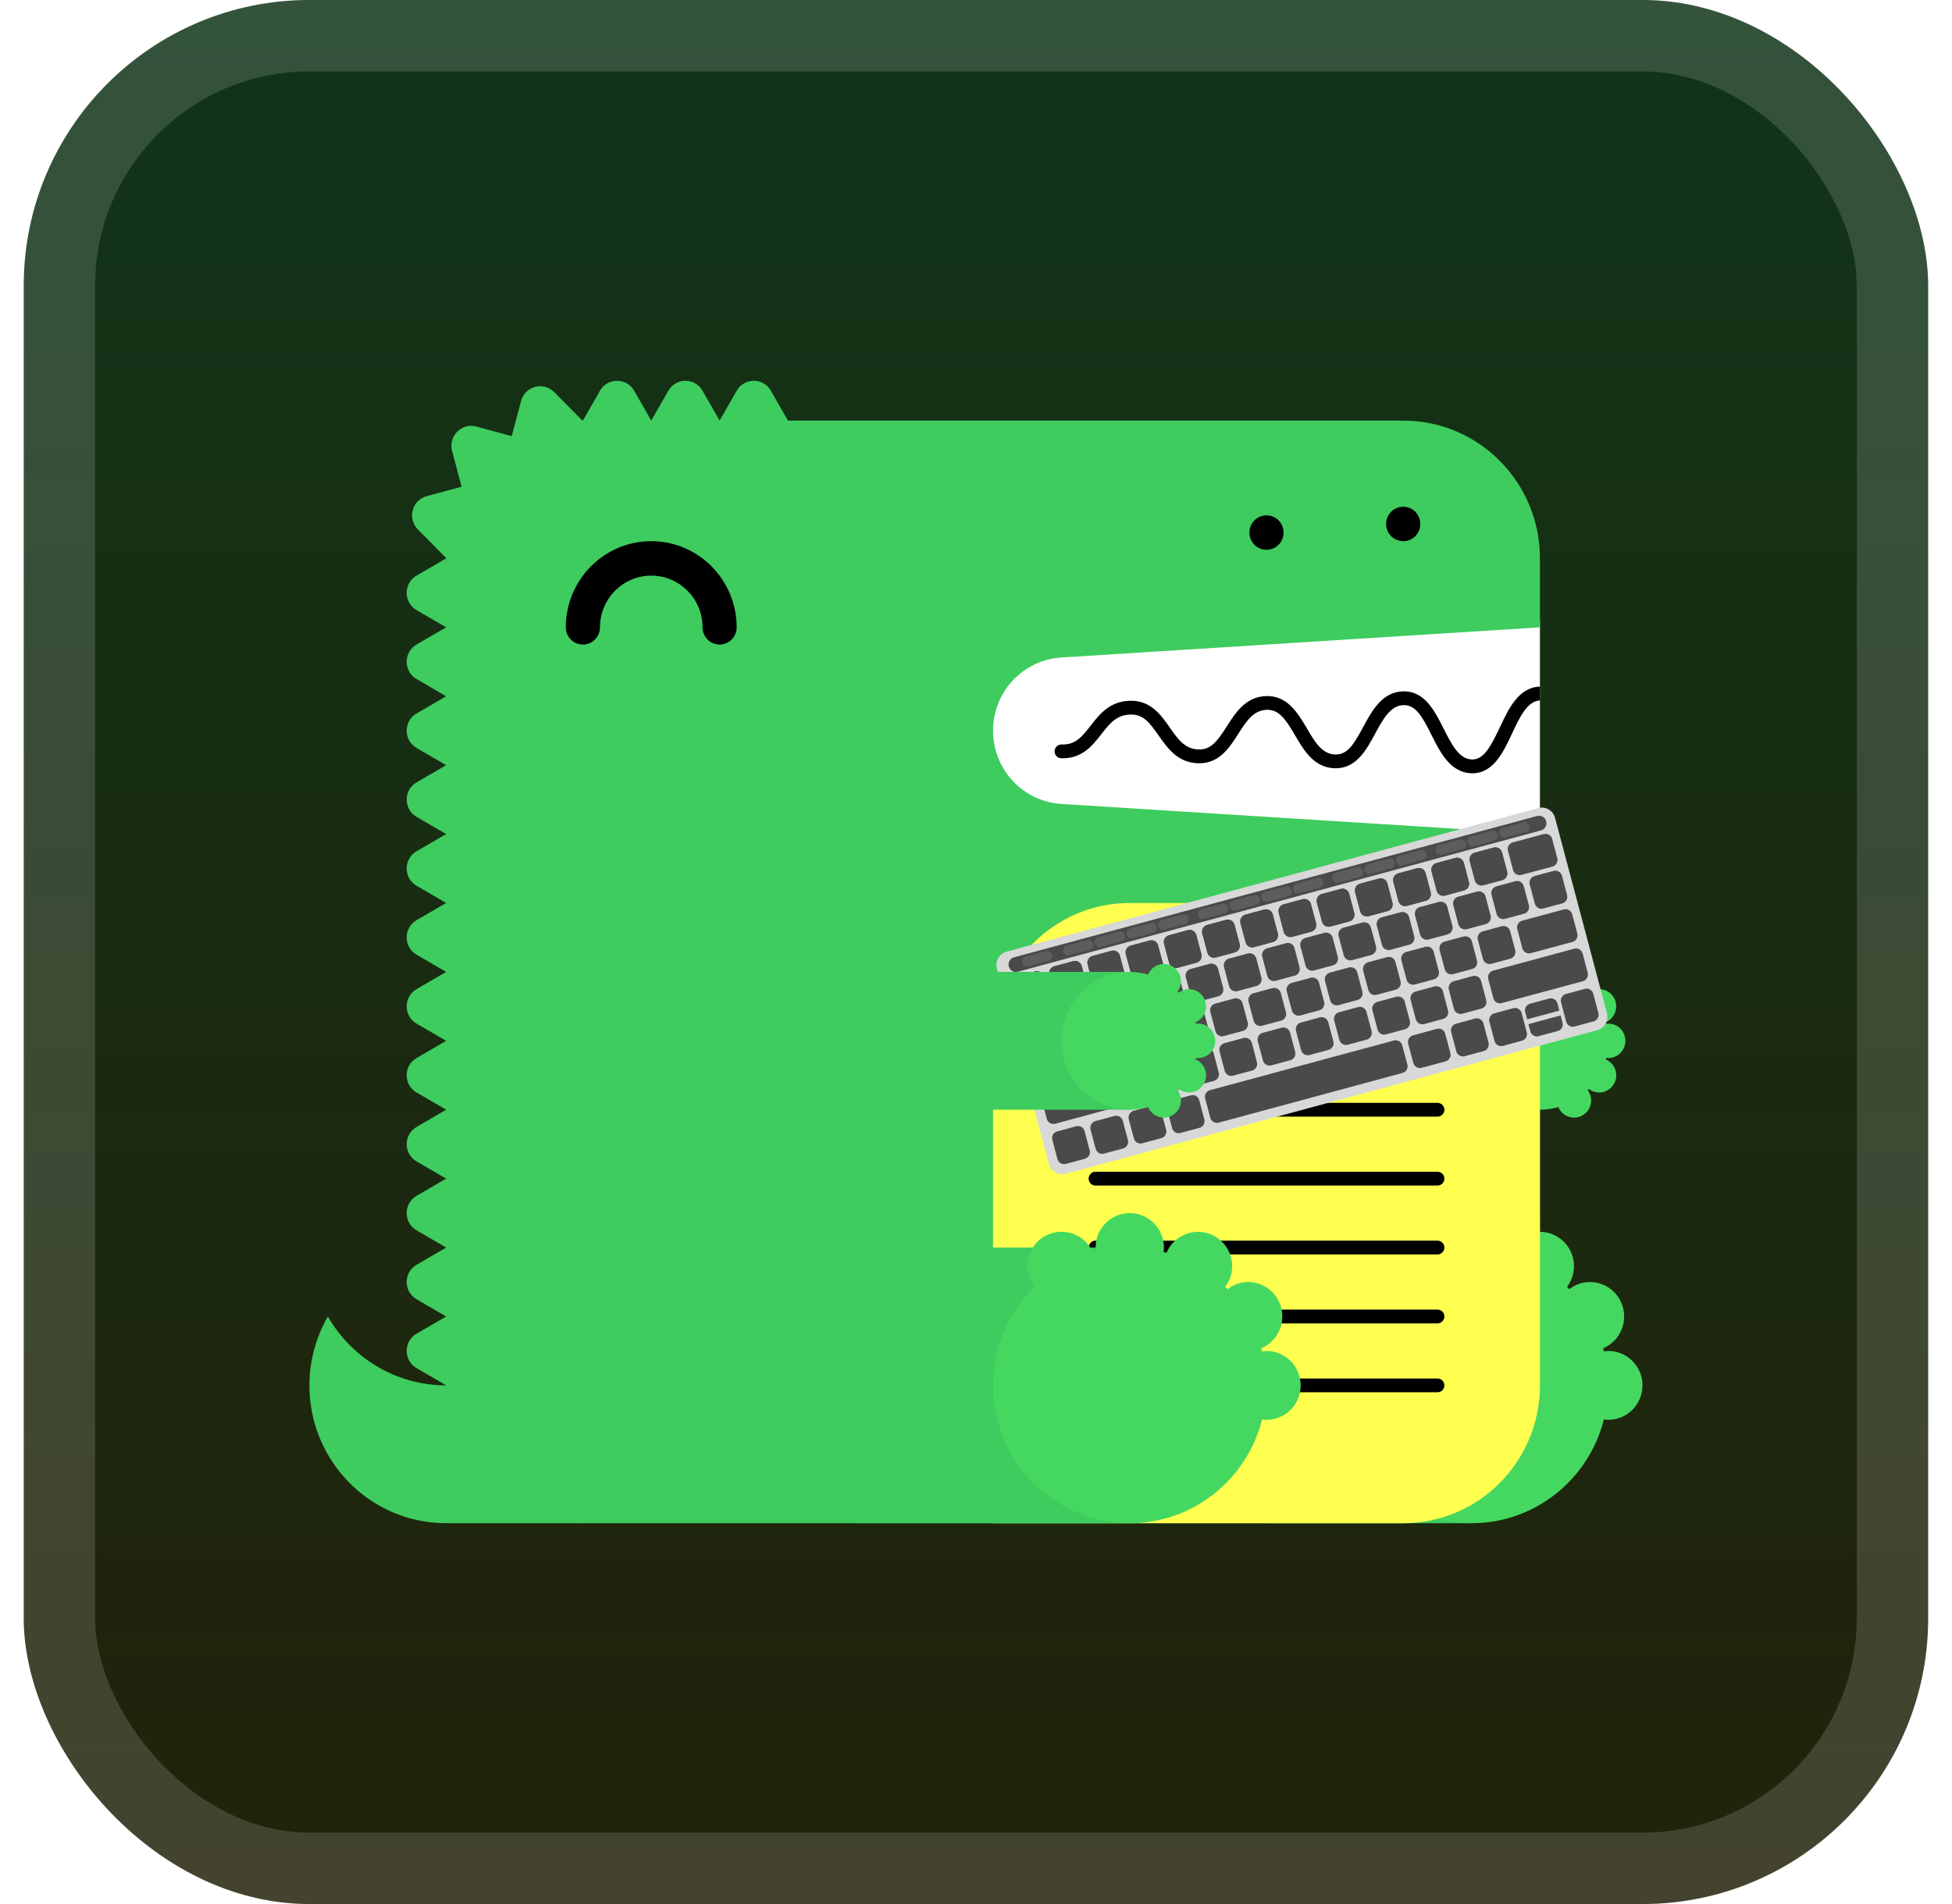 <svg width="41" height="40" viewBox="0 0 41 40" fill="none" xmlns="http://www.w3.org/2000/svg">
<rect x="0.499" y="-6.10352e-05" width="40" height="40" rx="6" fill="url(#paint0_linear_40_651)"/>
<g filter="url(#filter0_d_40_651)">
<path fill-rule="evenodd" clip-rule="evenodd" d="M20.284 13.034H32.345V17.957H20.284V13.034Z" fill="white"/>
<path fill-rule="evenodd" clip-rule="evenodd" d="M9.371 29.104C8.309 29.104 7.383 28.521 6.886 27.657C6.633 28.096 6.499 28.596 6.499 29.104C6.499 30.704 7.785 32 9.371 32H12.243V29.104H9.371Z" fill="#3ECC5F"/>
<path fill-rule="evenodd" clip-rule="evenodd" d="M22.291 13.813L32.345 13.179V11.731C32.345 10.132 31.06 8.836 29.474 8.836H16.55L16.192 8.209C16.032 7.93 15.633 7.93 15.474 8.209L15.115 8.836L14.756 8.209C14.596 7.93 14.197 7.93 14.038 8.209L13.679 8.836L13.32 8.209C13.16 7.93 12.761 7.93 12.602 8.209L12.243 8.836C12.24 8.836 12.237 8.836 12.233 8.836L11.639 8.237C11.413 8.009 11.028 8.113 10.945 8.424L10.749 9.163L10.003 8.961C9.695 8.878 9.413 9.163 9.496 9.473L9.695 10.225L8.963 10.423C8.654 10.507 8.551 10.895 8.777 11.122L9.371 11.722C9.371 11.725 9.371 11.728 9.371 11.731L8.749 12.093C8.473 12.254 8.473 12.656 8.749 12.817L9.371 13.179L8.749 13.541C8.473 13.702 8.473 14.104 8.749 14.265L9.371 14.627L8.749 14.989C8.473 15.15 8.473 15.552 8.749 15.713L9.371 16.075L8.749 16.437C8.473 16.597 8.473 17 8.749 17.16L9.371 17.522L8.749 17.884C8.473 18.045 8.473 18.447 8.749 18.608L9.371 18.97L8.749 19.332C8.473 19.493 8.473 19.895 8.749 20.056L9.371 20.418L8.749 20.78C8.473 20.941 8.473 21.343 8.749 21.504L9.371 21.866L8.749 22.228C8.473 22.388 8.473 22.791 8.749 22.951L9.371 23.313L8.749 23.675C8.473 23.836 8.473 24.238 8.749 24.399L9.371 24.761L8.749 25.123C8.473 25.284 8.473 25.686 8.749 25.847L9.371 26.209L8.749 26.571C8.473 26.732 8.473 27.134 8.749 27.295L9.371 27.657L8.749 28.019C8.473 28.18 8.473 28.582 8.749 28.742L9.371 29.104C9.371 30.704 10.657 32 12.243 32H29.474C31.06 32 32.345 30.704 32.345 29.104V17.522L22.291 16.889C21.903 16.864 21.539 16.692 21.273 16.406C21.006 16.12 20.858 15.743 20.858 15.351C20.858 14.537 21.486 13.864 22.291 13.813Z" fill="#3ECC5F"/>
<path fill-rule="evenodd" clip-rule="evenodd" d="M26.602 32H30.909V26.209H26.602V32Z" fill="#3ECC5F"/>
<path fill-rule="evenodd" clip-rule="evenodd" d="M33.781 28.381C33.75 28.381 33.72 28.386 33.689 28.39C33.684 28.368 33.679 28.346 33.673 28.325C33.826 28.26 33.952 28.144 34.03 27.996C34.108 27.849 34.132 27.678 34.1 27.515C34.067 27.351 33.979 27.203 33.851 27.097C33.723 26.991 33.562 26.933 33.396 26.933C33.24 26.933 33.087 26.986 32.963 27.083C32.947 27.066 32.931 27.05 32.915 27.034C33.009 26.91 33.06 26.758 33.06 26.602C33.06 26.435 33.003 26.273 32.898 26.144C32.794 26.015 32.648 25.926 32.486 25.893C32.324 25.86 32.155 25.884 32.009 25.961C31.862 26.038 31.747 26.165 31.682 26.318C31.661 26.312 31.639 26.307 31.618 26.301C31.622 26.271 31.627 26.241 31.627 26.209C31.627 26.017 31.552 25.833 31.417 25.697C31.282 25.561 31.1 25.485 30.909 25.485C30.719 25.485 30.536 25.561 30.402 25.697C30.267 25.833 30.191 26.017 30.191 26.209C30.191 26.241 30.197 26.271 30.201 26.301C30.179 26.307 30.158 26.312 30.137 26.318C30.072 26.164 29.957 26.038 29.81 25.96C29.663 25.883 29.495 25.858 29.333 25.892C29.17 25.925 29.024 26.014 28.92 26.143C28.815 26.273 28.758 26.435 28.758 26.602C28.758 26.765 28.814 26.913 28.904 27.034C28.37 27.56 28.038 28.293 28.038 29.104C28.038 30.704 29.323 32 30.909 32C32.25 32 33.373 31.072 33.689 29.819C33.72 29.823 33.75 29.828 33.781 29.828C33.972 29.828 34.154 29.752 34.289 29.616C34.423 29.48 34.499 29.296 34.499 29.104C34.499 28.912 34.423 28.728 34.289 28.593C34.154 28.457 33.972 28.381 33.781 28.381Z" fill="#44D860"/>
<path fill-rule="evenodd" clip-rule="evenodd" d="M28.038 23.313H32.345V20.418H28.038V23.313Z" fill="#3ECC5F"/>
<path fill-rule="evenodd" clip-rule="evenodd" d="M33.781 22.228C33.876 22.228 33.968 22.189 34.035 22.122C34.102 22.054 34.14 21.962 34.14 21.866C34.14 21.77 34.102 21.678 34.035 21.61C33.968 21.542 33.876 21.504 33.781 21.504C33.765 21.504 33.75 21.506 33.735 21.508C33.732 21.497 33.73 21.487 33.727 21.476C33.803 21.443 33.866 21.385 33.905 21.312C33.944 21.238 33.956 21.153 33.94 21.071C33.924 20.989 33.88 20.915 33.816 20.862C33.752 20.809 33.671 20.78 33.589 20.78C33.507 20.78 33.432 20.808 33.372 20.855C33.364 20.847 33.356 20.838 33.348 20.831C33.393 20.77 33.421 20.696 33.421 20.614C33.42 20.531 33.392 20.45 33.34 20.385C33.287 20.321 33.214 20.276 33.133 20.26C33.052 20.243 32.968 20.255 32.895 20.294C32.822 20.333 32.764 20.396 32.731 20.473C32.606 20.437 32.476 20.418 32.345 20.418C31.552 20.418 30.909 21.066 30.909 21.866C30.909 22.665 31.552 23.313 32.345 23.313C32.479 23.313 32.608 23.293 32.731 23.259C32.764 23.336 32.822 23.399 32.895 23.437C32.968 23.476 33.052 23.488 33.133 23.472C33.214 23.455 33.287 23.41 33.34 23.346C33.392 23.281 33.42 23.201 33.421 23.117C33.421 23.036 33.393 22.961 33.348 22.901C33.356 22.893 33.364 22.885 33.372 22.877C33.432 22.923 33.507 22.951 33.589 22.951C33.672 22.951 33.752 22.922 33.816 22.869C33.88 22.816 33.924 22.743 33.941 22.661C33.957 22.579 33.944 22.493 33.906 22.42C33.867 22.346 33.803 22.288 33.727 22.256C33.73 22.245 33.732 22.234 33.735 22.223C33.75 22.225 33.765 22.228 33.781 22.228Z" fill="#44D860"/>
<path fill-rule="evenodd" clip-rule="evenodd" d="M15.115 13.541C15.019 13.541 14.928 13.503 14.861 13.435C14.793 13.367 14.756 13.275 14.756 13.179C14.756 12.58 14.273 12.093 13.679 12.093C13.085 12.093 12.602 12.58 12.602 13.179C12.602 13.275 12.564 13.367 12.497 13.435C12.429 13.503 12.338 13.541 12.243 13.541C12.148 13.541 12.056 13.503 11.989 13.435C11.922 13.367 11.884 13.275 11.884 13.179C11.884 12.181 12.689 11.369 13.679 11.369C14.668 11.369 15.473 12.181 15.473 13.179C15.473 13.275 15.436 13.367 15.368 13.435C15.301 13.503 15.21 13.541 15.115 13.541Z" fill="black"/>
<path fill-rule="evenodd" clip-rule="evenodd" d="M20.858 32H29.473C31.059 32 32.345 30.704 32.345 29.104V18.97H23.73C22.144 18.97 20.858 20.267 20.858 21.866V32Z" fill="#FFFF50"/>
<path fill-rule="evenodd" clip-rule="evenodd" d="M30.194 23.458H23.009C22.971 23.458 22.934 23.443 22.908 23.416C22.881 23.389 22.866 23.352 22.866 23.313C22.866 23.275 22.881 23.238 22.908 23.211C22.934 23.184 22.971 23.169 23.009 23.169H30.194C30.233 23.169 30.269 23.184 30.296 23.211C30.323 23.238 30.338 23.275 30.338 23.313C30.338 23.352 30.323 23.389 30.296 23.416C30.269 23.443 30.233 23.458 30.194 23.458ZM30.194 26.354H23.009C22.971 26.354 22.934 26.338 22.908 26.311C22.881 26.284 22.866 26.247 22.866 26.209C22.866 26.171 22.881 26.134 22.908 26.107C22.934 26.079 22.971 26.064 23.009 26.064H30.194C30.233 26.064 30.269 26.079 30.296 26.107C30.323 26.134 30.338 26.171 30.338 26.209C30.338 26.247 30.323 26.284 30.296 26.311C30.269 26.338 30.233 26.354 30.194 26.354ZM30.194 29.249H23.009C22.971 29.249 22.934 29.234 22.908 29.207C22.881 29.18 22.866 29.143 22.866 29.104C22.866 29.066 22.881 29.029 22.908 29.002C22.934 28.975 22.971 28.96 23.009 28.96H30.194C30.233 28.96 30.269 28.975 30.296 29.002C30.323 29.029 30.338 29.066 30.338 29.104C30.338 29.143 30.323 29.18 30.296 29.207C30.269 29.234 30.233 29.249 30.194 29.249ZM30.194 22.037H23.009C22.971 22.037 22.934 22.022 22.908 21.995C22.881 21.968 22.866 21.931 22.866 21.893C22.866 21.854 22.881 21.817 22.908 21.79C22.934 21.763 22.971 21.748 23.009 21.748H30.194C30.233 21.748 30.269 21.763 30.296 21.79C30.323 21.817 30.338 21.854 30.338 21.893C30.338 21.931 30.323 21.968 30.296 21.995C30.269 22.022 30.233 22.037 30.194 22.037ZM30.194 24.906H23.009C22.971 24.906 22.934 24.891 22.908 24.864C22.881 24.836 22.866 24.8 22.866 24.761C22.866 24.723 22.881 24.686 22.908 24.659C22.934 24.632 22.971 24.616 23.009 24.616H30.194C30.233 24.616 30.269 24.632 30.296 24.659C30.323 24.686 30.338 24.723 30.338 24.761C30.338 24.8 30.323 24.836 30.296 24.864C30.269 24.891 30.233 24.906 30.194 24.906ZM30.194 27.802H23.009C22.971 27.802 22.934 27.786 22.908 27.759C22.881 27.732 22.866 27.695 22.866 27.657C22.866 27.618 22.881 27.581 22.908 27.554C22.934 27.527 22.971 27.512 23.009 27.512H30.194C30.233 27.512 30.269 27.527 30.296 27.554C30.323 27.581 30.338 27.618 30.338 27.657C30.338 27.695 30.323 27.732 30.296 27.759C30.269 27.786 30.233 27.802 30.194 27.802ZM32.345 14.426C32.344 14.426 32.342 14.425 32.34 14.425C31.897 14.44 31.687 14.888 31.502 15.283C31.308 15.695 31.159 15.963 30.914 15.955C30.643 15.945 30.488 15.636 30.323 15.31C30.135 14.934 29.919 14.508 29.467 14.524C29.03 14.539 28.819 14.929 28.633 15.272C28.436 15.638 28.301 15.861 28.041 15.85C27.765 15.84 27.618 15.589 27.448 15.298C27.258 14.975 27.039 14.611 26.595 14.623C26.165 14.638 25.954 14.968 25.768 15.26C25.571 15.569 25.433 15.756 25.17 15.745C24.886 15.735 24.74 15.527 24.571 15.285C24.381 15.014 24.166 14.707 23.724 14.722C23.304 14.737 23.093 15.007 22.907 15.246C22.73 15.472 22.591 15.652 22.299 15.64C22.261 15.639 22.224 15.653 22.196 15.679C22.168 15.705 22.152 15.742 22.151 15.78C22.149 15.818 22.163 15.856 22.189 15.884C22.215 15.912 22.251 15.928 22.289 15.93C22.722 15.944 22.942 15.669 23.132 15.425C23.301 15.208 23.447 15.021 23.734 15.012C24.011 15 24.14 15.173 24.337 15.453C24.523 15.718 24.734 16.019 25.159 16.035C25.605 16.05 25.819 15.714 26.009 15.417C26.179 15.151 26.325 14.922 26.605 14.912C26.863 14.903 27.003 15.108 27.2 15.445C27.387 15.764 27.597 16.124 28.031 16.14C28.48 16.155 28.697 15.761 28.885 15.411C29.049 15.109 29.203 14.823 29.477 14.813C29.734 14.807 29.869 15.044 30.067 15.44C30.253 15.81 30.463 16.229 30.904 16.245L30.928 16.245C31.368 16.245 31.577 15.8 31.761 15.406C31.925 15.057 32.08 14.729 32.345 14.715V14.426Z" fill="black"/>
<path fill-rule="evenodd" clip-rule="evenodd" d="M17.986 32H23.73V26.209H17.986V32Z" fill="#3ECC5F"/>
<path d="M32.31 16.976L21.142 19.993C20.989 20.034 20.898 20.193 20.939 20.347L22.03 24.454C22.072 24.608 22.229 24.7 22.382 24.659L33.55 21.642C33.703 21.6 33.794 21.441 33.753 21.287L32.662 17.18C32.621 17.026 32.464 16.934 32.31 16.976Z" fill="#D8D8D8"/>
<path d="M24.513 22.241L24.113 22.349C24.036 22.37 23.991 22.449 24.011 22.526L24.118 22.929C24.139 23.007 24.218 23.052 24.294 23.032L24.694 22.924C24.771 22.903 24.816 22.824 24.796 22.746L24.689 22.343C24.668 22.266 24.589 22.22 24.513 22.241Z" fill="#4A4A4A"/>
<path d="M25.315 22.024L24.916 22.132C24.839 22.153 24.794 22.232 24.814 22.309L24.921 22.712C24.942 22.79 25.02 22.836 25.097 22.815L25.497 22.707C25.573 22.686 25.619 22.607 25.598 22.529L25.491 22.126C25.471 22.049 25.392 22.003 25.315 22.024Z" fill="#4A4A4A"/>
<path d="M26.118 21.807L25.718 21.915C25.642 21.936 25.596 22.015 25.617 22.093L25.724 22.496C25.744 22.573 25.823 22.619 25.9 22.598L26.3 22.49C26.376 22.469 26.422 22.39 26.401 22.313L26.294 21.91C26.273 21.832 26.195 21.787 26.118 21.807Z" fill="#4A4A4A"/>
<path d="M26.921 21.59L26.521 21.698C26.444 21.719 26.399 21.798 26.419 21.876L26.527 22.279C26.547 22.356 26.626 22.402 26.703 22.381L27.102 22.273C27.179 22.253 27.224 22.173 27.204 22.096L27.097 21.693C27.076 21.615 26.997 21.57 26.921 21.59Z" fill="#4A4A4A"/>
<path d="M27.723 21.373L27.323 21.482C27.247 21.502 27.201 21.582 27.222 21.659L27.329 22.062C27.349 22.139 27.428 22.185 27.505 22.164L27.905 22.056C27.981 22.036 28.027 21.956 28.006 21.879L27.899 21.476C27.878 21.399 27.8 21.353 27.723 21.373Z" fill="#4A4A4A"/>
<path d="M28.526 21.157L28.126 21.265C28.049 21.285 28.004 21.365 28.024 21.442L28.132 21.845C28.152 21.922 28.231 21.968 28.308 21.948L28.707 21.84C28.784 21.819 28.829 21.739 28.809 21.662L28.702 21.259C28.681 21.182 28.602 21.136 28.526 21.157Z" fill="#4A4A4A"/>
<path d="M29.329 20.94L28.929 21.048C28.852 21.069 28.807 21.148 28.827 21.225L28.934 21.628C28.955 21.706 29.034 21.751 29.11 21.731L29.51 21.623C29.587 21.602 29.632 21.523 29.612 21.445L29.505 21.042C29.484 20.965 29.405 20.919 29.329 20.94Z" fill="#4A4A4A"/>
<path d="M30.131 20.723L29.732 20.831C29.655 20.852 29.609 20.931 29.63 21.008L29.737 21.411C29.758 21.489 29.836 21.535 29.913 21.514L30.313 21.406C30.389 21.385 30.435 21.306 30.414 21.229L30.307 20.825C30.287 20.748 30.208 20.702 30.131 20.723Z" fill="#4A4A4A"/>
<path d="M30.934 20.506L30.534 20.614C30.457 20.635 30.412 20.714 30.432 20.791L30.539 21.195C30.56 21.272 30.639 21.318 30.715 21.297L31.115 21.189C31.192 21.168 31.237 21.089 31.217 21.012L31.109 20.608C31.089 20.531 31.01 20.485 30.934 20.506Z" fill="#4A4A4A"/>
<path fill-rule="evenodd" clip-rule="evenodd" d="M21.981 22.925L23.685 22.465C23.722 22.455 23.761 22.46 23.794 22.479C23.827 22.498 23.851 22.53 23.861 22.567L23.968 22.97C23.978 23.007 23.973 23.047 23.954 23.08C23.935 23.113 23.903 23.137 23.866 23.147L22.163 23.608C22.126 23.618 22.087 23.612 22.053 23.593C22.02 23.574 21.996 23.542 21.987 23.505L21.879 23.102C21.87 23.065 21.875 23.026 21.894 22.992C21.913 22.959 21.944 22.935 21.981 22.925L21.981 22.925ZM31.362 20.391L33.066 19.93C33.103 19.92 33.142 19.925 33.175 19.945C33.208 19.964 33.232 19.996 33.242 20.033L33.349 20.436C33.359 20.473 33.353 20.512 33.334 20.546C33.315 20.579 33.284 20.603 33.247 20.613L31.543 21.073C31.506 21.083 31.467 21.078 31.434 21.059C31.401 21.04 31.377 21.008 31.367 20.971L31.26 20.568C31.25 20.531 31.255 20.491 31.274 20.458C31.293 20.425 31.325 20.401 31.361 20.391L31.362 20.391Z" fill="#4A4A4A"/>
<path fill-rule="evenodd" clip-rule="evenodd" d="M21.547 21.291L22.197 21.115C22.234 21.105 22.273 21.11 22.306 21.13C22.339 21.149 22.363 21.18 22.373 21.217L22.48 21.62C22.49 21.658 22.485 21.697 22.466 21.73C22.447 21.764 22.416 21.788 22.379 21.798L21.728 21.974C21.692 21.983 21.652 21.978 21.619 21.959C21.586 21.94 21.562 21.908 21.552 21.871L21.445 21.468C21.436 21.431 21.441 21.392 21.46 21.358C21.479 21.325 21.51 21.301 21.547 21.291Z" fill="#4A4A4A"/>
<path d="M23 20.898L22.6 21.006C22.523 21.027 22.478 21.106 22.499 21.183L22.606 21.587C22.626 21.664 22.705 21.71 22.782 21.689L23.181 21.581C23.258 21.56 23.303 21.481 23.283 21.404L23.176 21C23.155 20.923 23.077 20.878 23 20.898Z" fill="#4A4A4A"/>
<path d="M23.803 20.681L23.403 20.789C23.326 20.81 23.281 20.889 23.301 20.967L23.409 21.37C23.429 21.447 23.508 21.493 23.584 21.472L23.984 21.364C24.061 21.343 24.106 21.264 24.086 21.187L23.979 20.784C23.958 20.706 23.879 20.661 23.803 20.681Z" fill="#4A4A4A"/>
<path d="M24.605 20.465L24.206 20.573C24.129 20.593 24.084 20.673 24.104 20.75L24.211 21.153C24.232 21.23 24.311 21.276 24.387 21.255L24.787 21.147C24.863 21.127 24.909 21.047 24.889 20.97L24.781 20.567C24.761 20.49 24.682 20.444 24.605 20.465Z" fill="#4A4A4A"/>
<path d="M25.408 20.248L25.008 20.356C24.932 20.376 24.886 20.456 24.907 20.533L25.014 20.936C25.035 21.013 25.113 21.059 25.19 21.038L25.59 20.93C25.666 20.91 25.712 20.83 25.691 20.753L25.584 20.35C25.564 20.273 25.485 20.227 25.408 20.248Z" fill="#4A4A4A"/>
<path d="M26.211 20.031L25.811 20.139C25.735 20.16 25.689 20.239 25.709 20.316L25.817 20.719C25.837 20.797 25.916 20.842 25.992 20.822L26.392 20.714C26.469 20.693 26.515 20.613 26.494 20.536L26.387 20.133C26.366 20.056 26.288 20.01 26.211 20.031Z" fill="#4A4A4A"/>
<path d="M27.013 19.814L26.613 19.922C26.537 19.943 26.491 20.022 26.512 20.099L26.619 20.503C26.639 20.58 26.718 20.625 26.795 20.605L27.195 20.497C27.271 20.476 27.317 20.397 27.296 20.32L27.189 19.916C27.169 19.839 27.09 19.793 27.013 19.814Z" fill="#4A4A4A"/>
<path d="M27.816 19.597L27.416 19.705C27.339 19.726 27.294 19.805 27.314 19.883L27.422 20.286C27.442 20.363 27.521 20.409 27.598 20.388L27.997 20.28C28.074 20.259 28.119 20.18 28.099 20.103L27.992 19.7C27.971 19.622 27.892 19.576 27.816 19.597Z" fill="#4A4A4A"/>
<path d="M28.619 19.38L28.219 19.488C28.142 19.509 28.097 19.588 28.117 19.666L28.224 20.069C28.245 20.146 28.324 20.192 28.4 20.171L28.8 20.063C28.877 20.042 28.922 19.963 28.902 19.886L28.794 19.483C28.774 19.405 28.695 19.36 28.619 19.38Z" fill="#4A4A4A"/>
<path d="M29.421 19.163L29.021 19.271C28.944 19.292 28.899 19.372 28.919 19.449L29.027 19.852C29.047 19.929 29.126 19.975 29.203 19.954L29.602 19.846C29.679 19.826 29.724 19.746 29.704 19.669L29.597 19.266C29.576 19.189 29.497 19.143 29.421 19.163Z" fill="#4A4A4A"/>
<path d="M30.224 18.947L29.824 19.055C29.747 19.075 29.702 19.155 29.722 19.232L29.829 19.635C29.85 19.712 29.929 19.758 30.005 19.738L30.405 19.63C30.482 19.609 30.527 19.529 30.507 19.452L30.399 19.049C30.379 18.972 30.3 18.926 30.224 18.947Z" fill="#4A4A4A"/>
<path d="M31.026 18.73L30.627 18.838C30.55 18.858 30.504 18.938 30.525 19.015L30.632 19.418C30.653 19.495 30.731 19.541 30.808 19.521L31.208 19.413C31.284 19.392 31.33 19.312 31.309 19.235L31.202 18.832C31.182 18.755 31.103 18.709 31.026 18.73Z" fill="#4A4A4A"/>
<path d="M31.829 18.513L31.429 18.621C31.353 18.642 31.307 18.721 31.328 18.798L31.435 19.201C31.455 19.279 31.534 19.325 31.611 19.304L32.011 19.196C32.087 19.175 32.133 19.096 32.112 19.018L32.005 18.615C31.984 18.538 31.906 18.492 31.829 18.513Z" fill="#4A4A4A"/>
<path d="M32.632 18.296L32.232 18.404C32.155 18.425 32.11 18.504 32.13 18.581L32.238 18.985C32.258 19.062 32.337 19.108 32.413 19.087L32.813 18.979C32.89 18.958 32.935 18.879 32.915 18.802L32.808 18.398C32.787 18.321 32.708 18.275 32.632 18.296Z" fill="#4A4A4A"/>
<path fill-rule="evenodd" clip-rule="evenodd" d="M32.607 18.205L31.957 18.38C31.92 18.39 31.881 18.385 31.848 18.366C31.815 18.347 31.791 18.315 31.781 18.278L31.674 17.875C31.664 17.838 31.669 17.798 31.688 17.765C31.707 17.732 31.738 17.707 31.775 17.698L32.426 17.522C32.463 17.512 32.502 17.517 32.535 17.536C32.568 17.555 32.592 17.587 32.602 17.624L32.709 18.027C32.719 18.064 32.714 18.104 32.695 18.137C32.675 18.17 32.644 18.195 32.607 18.205V18.205Z" fill="#4A4A4A"/>
<path d="M31.154 18.597L31.554 18.489C31.631 18.468 31.676 18.389 31.656 18.312L31.549 17.909C31.528 17.831 31.449 17.786 31.373 17.806L30.973 17.914C30.896 17.935 30.851 18.015 30.871 18.092L30.978 18.495C30.999 18.572 31.078 18.618 31.154 18.597Z" fill="#4A4A4A"/>
<path d="M30.352 18.814L30.751 18.706C30.828 18.685 30.873 18.606 30.853 18.529L30.746 18.126C30.725 18.048 30.647 18.003 30.57 18.023L30.17 18.131C30.093 18.152 30.048 18.231 30.069 18.309L30.176 18.712C30.196 18.789 30.275 18.835 30.352 18.814Z" fill="#4A4A4A"/>
<path d="M29.549 19.031L29.949 18.923C30.025 18.902 30.071 18.823 30.05 18.746L29.943 18.342C29.923 18.265 29.844 18.219 29.767 18.24L29.367 18.348C29.291 18.369 29.245 18.448 29.266 18.525L29.373 18.929C29.393 19.006 29.472 19.052 29.549 19.031Z" fill="#4A4A4A"/>
<path d="M28.746 19.248L29.146 19.14C29.223 19.119 29.268 19.04 29.247 18.962L29.14 18.559C29.12 18.482 29.041 18.436 28.965 18.457L28.565 18.565C28.488 18.586 28.443 18.665 28.463 18.742L28.57 19.145C28.591 19.223 28.669 19.268 28.746 19.248Z" fill="#4A4A4A"/>
<path d="M27.943 19.465L28.343 19.357C28.42 19.336 28.465 19.256 28.445 19.179L28.338 18.776C28.317 18.699 28.238 18.653 28.162 18.674L27.762 18.782C27.685 18.802 27.64 18.882 27.66 18.959L27.767 19.362C27.788 19.439 27.867 19.485 27.943 19.465Z" fill="#4A4A4A"/>
<path d="M27.141 19.681L27.541 19.573C27.618 19.553 27.663 19.473 27.642 19.396L27.535 18.993C27.515 18.916 27.436 18.87 27.36 18.891L26.96 18.999C26.883 19.019 26.838 19.099 26.858 19.176L26.965 19.579C26.986 19.656 27.064 19.702 27.141 19.681Z" fill="#4A4A4A"/>
<path d="M26.338 19.898L26.738 19.79C26.815 19.77 26.86 19.69 26.84 19.613L26.733 19.21C26.712 19.133 26.633 19.087 26.557 19.108L26.157 19.215C26.08 19.236 26.035 19.316 26.055 19.393L26.163 19.796C26.183 19.873 26.262 19.919 26.338 19.898Z" fill="#4A4A4A"/>
<path d="M25.536 20.115L25.936 20.007C26.012 19.986 26.058 19.907 26.037 19.83L25.93 19.427C25.909 19.349 25.831 19.304 25.754 19.324L25.354 19.432C25.278 19.453 25.232 19.532 25.253 19.61L25.36 20.013C25.38 20.09 25.459 20.136 25.536 20.115Z" fill="#4A4A4A"/>
<path d="M24.733 20.332L25.133 20.224C25.209 20.203 25.255 20.124 25.234 20.047L25.127 19.643C25.107 19.566 25.028 19.52 24.951 19.541L24.552 19.649C24.475 19.67 24.429 19.749 24.45 19.826L24.557 20.23C24.578 20.307 24.656 20.353 24.733 20.332Z" fill="#4A4A4A"/>
<path d="M23.93 20.549L24.33 20.441C24.407 20.42 24.452 20.341 24.432 20.264L24.324 19.86C24.304 19.783 24.225 19.737 24.149 19.758L23.749 19.866C23.672 19.887 23.627 19.966 23.647 20.043L23.754 20.446C23.775 20.524 23.854 20.57 23.93 20.549Z" fill="#4A4A4A"/>
<path d="M23.128 20.766L23.528 20.658C23.604 20.637 23.65 20.558 23.629 20.48L23.522 20.077C23.502 20 23.423 19.954 23.346 19.975L22.947 20.083C22.87 20.104 22.824 20.183 22.845 20.26L22.952 20.663C22.973 20.741 23.051 20.786 23.128 20.766Z" fill="#4A4A4A"/>
<path d="M22.325 20.983L22.725 20.875C22.802 20.854 22.847 20.774 22.827 20.697L22.72 20.294C22.699 20.217 22.62 20.171 22.544 20.192L22.144 20.3C22.067 20.32 22.022 20.4 22.042 20.477L22.149 20.88C22.17 20.957 22.249 21.003 22.325 20.983Z" fill="#4A4A4A"/>
<path d="M21.523 21.199L21.922 21.091C21.999 21.071 22.044 20.991 22.024 20.914L21.917 20.511C21.896 20.434 21.817 20.388 21.741 20.409L21.341 20.517C21.264 20.537 21.219 20.617 21.239 20.694L21.347 21.097C21.367 21.174 21.446 21.22 21.523 21.199Z" fill="#4A4A4A"/>
<path d="M31.154 18.597L31.554 18.489C31.631 18.468 31.676 18.389 31.656 18.312L31.549 17.909C31.528 17.831 31.449 17.786 31.373 17.806L30.973 17.914C30.896 17.935 30.851 18.015 30.871 18.092L30.978 18.495C30.999 18.572 31.078 18.618 31.154 18.597Z" fill="#4A4A4A"/>
<path d="M30.352 18.814L30.751 18.706C30.828 18.685 30.873 18.606 30.853 18.529L30.746 18.126C30.725 18.048 30.647 18.003 30.57 18.023L30.17 18.131C30.093 18.152 30.048 18.231 30.069 18.309L30.176 18.712C30.196 18.789 30.275 18.835 30.352 18.814Z" fill="#4A4A4A"/>
<path d="M29.549 19.031L29.949 18.923C30.025 18.902 30.071 18.823 30.05 18.746L29.943 18.342C29.923 18.265 29.844 18.219 29.767 18.24L29.367 18.348C29.291 18.369 29.245 18.448 29.266 18.525L29.373 18.929C29.393 19.006 29.472 19.052 29.549 19.031Z" fill="#4A4A4A"/>
<path d="M28.746 19.248L29.146 19.14C29.223 19.119 29.268 19.04 29.247 18.962L29.14 18.559C29.12 18.482 29.041 18.436 28.965 18.457L28.565 18.565C28.488 18.586 28.443 18.665 28.463 18.742L28.57 19.145C28.591 19.223 28.669 19.268 28.746 19.248Z" fill="#4A4A4A"/>
<path d="M27.943 19.465L28.343 19.357C28.42 19.336 28.465 19.256 28.445 19.179L28.338 18.776C28.317 18.699 28.238 18.653 28.162 18.674L27.762 18.782C27.685 18.802 27.64 18.882 27.66 18.959L27.767 19.362C27.788 19.439 27.867 19.485 27.943 19.465Z" fill="#4A4A4A"/>
<path d="M27.141 19.681L27.541 19.573C27.618 19.553 27.663 19.473 27.642 19.396L27.535 18.993C27.515 18.916 27.436 18.87 27.36 18.891L26.96 18.999C26.883 19.019 26.838 19.099 26.858 19.176L26.965 19.579C26.986 19.656 27.064 19.702 27.141 19.681Z" fill="#4A4A4A"/>
<path d="M26.338 19.898L26.738 19.79C26.815 19.77 26.86 19.69 26.84 19.613L26.733 19.21C26.712 19.133 26.633 19.087 26.557 19.108L26.157 19.215C26.08 19.236 26.035 19.316 26.055 19.393L26.163 19.796C26.183 19.873 26.262 19.919 26.338 19.898Z" fill="#4A4A4A"/>
<path d="M25.536 20.115L25.936 20.007C26.012 19.986 26.058 19.907 26.037 19.83L25.93 19.427C25.909 19.349 25.831 19.304 25.754 19.324L25.354 19.432C25.278 19.453 25.232 19.532 25.253 19.61L25.36 20.013C25.38 20.09 25.459 20.136 25.536 20.115Z" fill="#4A4A4A"/>
<path d="M24.733 20.332L25.133 20.224C25.209 20.203 25.255 20.124 25.234 20.047L25.127 19.643C25.107 19.566 25.028 19.52 24.951 19.541L24.552 19.649C24.475 19.67 24.429 19.749 24.45 19.826L24.557 20.23C24.578 20.307 24.656 20.353 24.733 20.332Z" fill="#4A4A4A"/>
<path d="M23.93 20.549L24.33 20.441C24.407 20.42 24.452 20.341 24.432 20.264L24.324 19.86C24.304 19.783 24.225 19.737 24.149 19.758L23.749 19.866C23.672 19.887 23.627 19.966 23.647 20.043L23.754 20.446C23.775 20.524 23.854 20.57 23.93 20.549Z" fill="#4A4A4A"/>
<path d="M23.128 20.766L23.528 20.658C23.604 20.637 23.65 20.558 23.629 20.48L23.522 20.077C23.502 20 23.423 19.954 23.346 19.975L22.947 20.083C22.87 20.104 22.824 20.183 22.845 20.26L22.952 20.663C22.973 20.741 23.051 20.786 23.128 20.766Z" fill="#4A4A4A"/>
<path d="M22.325 20.983L22.725 20.875C22.802 20.854 22.847 20.774 22.827 20.697L22.72 20.294C22.699 20.217 22.62 20.171 22.544 20.192L22.144 20.3C22.067 20.32 22.022 20.4 22.042 20.477L22.149 20.88C22.17 20.957 22.249 21.003 22.325 20.983Z" fill="#4A4A4A"/>
<path d="M21.523 21.199L21.922 21.091C21.999 21.071 22.044 20.991 22.024 20.914L21.917 20.511C21.896 20.434 21.817 20.388 21.741 20.409L21.341 20.517C21.264 20.537 21.219 20.617 21.239 20.694L21.347 21.097C21.367 21.174 21.446 21.22 21.523 21.199Z" fill="#4A4A4A"/>
<path fill-rule="evenodd" clip-rule="evenodd" d="M21.762 22.1L22.688 21.85C22.725 21.84 22.764 21.845 22.797 21.864C22.83 21.883 22.854 21.915 22.864 21.952L22.971 22.355C22.981 22.392 22.976 22.432 22.957 22.465C22.938 22.498 22.907 22.523 22.87 22.532L21.943 22.783C21.906 22.793 21.867 22.788 21.834 22.768C21.801 22.749 21.777 22.718 21.767 22.68L21.66 22.277C21.65 22.24 21.656 22.201 21.675 22.168C21.694 22.134 21.725 22.11 21.762 22.1L21.762 22.1Z" fill="#4A4A4A"/>
<path d="M23.516 21.626L23.116 21.734C23.04 21.755 22.994 21.834 23.015 21.911L23.122 22.314C23.142 22.392 23.221 22.438 23.298 22.417L23.698 22.309C23.774 22.288 23.82 22.209 23.799 22.131L23.692 21.728C23.671 21.651 23.593 21.605 23.516 21.626Z" fill="#4A4A4A"/>
<path d="M24.319 21.409L23.919 21.517C23.842 21.538 23.797 21.617 23.817 21.695L23.925 22.098C23.945 22.175 24.024 22.221 24.1 22.2L24.5 22.092C24.577 22.071 24.622 21.992 24.602 21.915L24.495 21.512C24.474 21.434 24.395 21.388 24.319 21.409Z" fill="#4A4A4A"/>
<path d="M25.122 21.192L24.722 21.3C24.645 21.321 24.6 21.4 24.62 21.478L24.727 21.881C24.748 21.958 24.827 22.004 24.903 21.983L25.303 21.875C25.38 21.855 25.425 21.775 25.405 21.698L25.297 21.295C25.277 21.217 25.198 21.172 25.122 21.192Z" fill="#4A4A4A"/>
<path d="M25.924 20.976L25.524 21.084C25.447 21.104 25.402 21.184 25.422 21.261L25.53 21.664C25.55 21.741 25.629 21.787 25.705 21.766L26.105 21.658C26.182 21.638 26.227 21.558 26.207 21.481L26.1 21.078C26.079 21.001 26 20.955 25.924 20.976Z" fill="#4A4A4A"/>
<path d="M26.727 20.759L26.327 20.867C26.25 20.887 26.205 20.967 26.225 21.044L26.332 21.447C26.353 21.524 26.432 21.57 26.508 21.549L26.908 21.442C26.985 21.421 27.03 21.341 27.01 21.264L26.902 20.861C26.882 20.784 26.803 20.738 26.727 20.759Z" fill="#4A4A4A"/>
<path d="M27.529 20.542L27.129 20.65C27.053 20.671 27.007 20.75 27.028 20.827L27.135 21.23C27.156 21.308 27.234 21.353 27.311 21.333L27.711 21.225C27.787 21.204 27.833 21.125 27.812 21.047L27.705 20.644C27.685 20.567 27.606 20.521 27.529 20.542Z" fill="#4A4A4A"/>
<path d="M28.332 20.325L27.932 20.433C27.856 20.454 27.81 20.533 27.831 20.61L27.938 21.013C27.958 21.091 28.037 21.137 28.114 21.116L28.514 21.008C28.59 20.987 28.636 20.908 28.615 20.831L28.508 20.427C28.487 20.35 28.409 20.304 28.332 20.325Z" fill="#4A4A4A"/>
<path d="M29.134 20.108L28.734 20.216C28.658 20.237 28.612 20.316 28.633 20.393L28.74 20.797C28.761 20.874 28.839 20.92 28.916 20.899L29.316 20.791C29.392 20.77 29.438 20.691 29.417 20.614L29.31 20.21C29.29 20.133 29.211 20.087 29.134 20.108Z" fill="#4A4A4A"/>
<path d="M29.937 19.891L29.537 19.999C29.46 20.02 29.415 20.099 29.436 20.177L29.543 20.58C29.563 20.657 29.642 20.703 29.719 20.682L30.119 20.574C30.195 20.553 30.241 20.474 30.22 20.397L30.113 19.994C30.092 19.916 30.014 19.871 29.937 19.891Z" fill="#4A4A4A"/>
<path d="M30.74 19.674L30.34 19.782C30.263 19.803 30.218 19.883 30.238 19.96L30.346 20.363C30.366 20.44 30.445 20.486 30.521 20.465L30.921 20.357C30.998 20.337 31.043 20.257 31.023 20.18L30.916 19.777C30.895 19.7 30.816 19.654 30.74 19.674Z" fill="#4A4A4A"/>
<path d="M31.543 19.458L31.143 19.566C31.066 19.586 31.02 19.666 31.041 19.743L31.148 20.146C31.169 20.223 31.247 20.269 31.324 20.248L31.724 20.14C31.8 20.12 31.846 20.04 31.826 19.963L31.718 19.56C31.698 19.483 31.619 19.437 31.543 19.458Z" fill="#4A4A4A"/>
<path fill-rule="evenodd" clip-rule="evenodd" d="M31.97 19.342L32.847 19.105C32.883 19.095 32.923 19.101 32.956 19.12C32.989 19.139 33.013 19.171 33.023 19.208L33.13 19.611C33.139 19.648 33.134 19.687 33.115 19.721C33.096 19.754 33.065 19.778 33.028 19.788L32.152 20.025C32.115 20.035 32.076 20.03 32.043 20.01C32.01 19.991 31.986 19.96 31.976 19.922L31.869 19.519C31.859 19.482 31.864 19.443 31.883 19.41C31.902 19.376 31.933 19.352 31.97 19.342L31.97 19.342Z" fill="#4A4A4A"/>
<path d="M22.605 23.661L22.205 23.769C22.128 23.79 22.083 23.869 22.104 23.946L22.211 24.35C22.231 24.427 22.31 24.473 22.387 24.452L22.786 24.344C22.863 24.323 22.909 24.244 22.888 24.167L22.781 23.763C22.76 23.686 22.682 23.64 22.605 23.661Z" fill="#4A4A4A"/>
<path d="M23.408 23.444L23.008 23.552C22.931 23.573 22.886 23.652 22.906 23.73L23.013 24.133C23.034 24.21 23.113 24.256 23.189 24.235L23.589 24.127C23.666 24.106 23.711 24.027 23.691 23.95L23.584 23.547C23.563 23.469 23.484 23.424 23.408 23.444Z" fill="#4A4A4A"/>
<path d="M24.21 23.227L23.811 23.335C23.734 23.356 23.689 23.436 23.709 23.513L23.816 23.916C23.837 23.993 23.915 24.039 23.992 24.018L24.392 23.91C24.468 23.89 24.514 23.81 24.493 23.733L24.386 23.33C24.366 23.253 24.287 23.207 24.21 23.227Z" fill="#4A4A4A"/>
<path d="M25.013 23.011L24.613 23.119C24.537 23.139 24.491 23.219 24.512 23.296L24.619 23.699C24.639 23.776 24.718 23.822 24.795 23.801L25.195 23.693C25.271 23.673 25.317 23.593 25.296 23.516L25.189 23.113C25.169 23.036 25.09 22.99 25.013 23.011Z" fill="#4A4A4A"/>
<path fill-rule="evenodd" clip-rule="evenodd" d="M25.416 22.902L29.277 21.859C29.314 21.849 29.353 21.854 29.386 21.873C29.419 21.892 29.443 21.924 29.453 21.961L29.56 22.364C29.57 22.401 29.565 22.441 29.546 22.474C29.526 22.507 29.495 22.532 29.458 22.541L25.597 23.585C25.56 23.595 25.521 23.59 25.488 23.57C25.455 23.551 25.431 23.519 25.421 23.482L25.314 23.079C25.304 23.042 25.309 23.002 25.328 22.969C25.347 22.936 25.379 22.912 25.416 22.902ZM29.68 21.75L30.18 21.615C30.217 21.605 30.256 21.61 30.289 21.629C30.322 21.648 30.346 21.68 30.356 21.717L30.463 22.12C30.473 22.157 30.468 22.197 30.448 22.23C30.43 22.263 30.398 22.288 30.361 22.298L29.861 22.433C29.824 22.443 29.785 22.438 29.752 22.418C29.719 22.399 29.695 22.367 29.685 22.33L29.578 21.927C29.568 21.89 29.573 21.851 29.592 21.817C29.611 21.784 29.643 21.76 29.68 21.75Z" fill="#4A4A4A"/>
<path d="M30.982 21.398L30.582 21.506C30.506 21.526 30.46 21.606 30.481 21.683L30.588 22.086C30.609 22.163 30.687 22.209 30.764 22.189L31.164 22.081C31.241 22.06 31.286 21.98 31.265 21.903L31.158 21.5C31.138 21.423 31.059 21.377 30.982 21.398Z" fill="#4A4A4A"/>
<path d="M31.785 21.181L31.385 21.289C31.309 21.31 31.263 21.389 31.284 21.466L31.391 21.869C31.411 21.947 31.49 21.992 31.567 21.972L31.967 21.864C32.043 21.843 32.089 21.764 32.068 21.686L31.961 21.283C31.941 21.206 31.862 21.16 31.785 21.181Z" fill="#4A4A4A"/>
<path d="M33.29 20.774L32.89 20.882C32.814 20.903 32.768 20.983 32.789 21.06L32.896 21.463C32.916 21.54 32.995 21.586 33.072 21.565L33.471 21.457C33.548 21.436 33.594 21.357 33.573 21.28L33.466 20.877C33.445 20.799 33.367 20.754 33.29 20.774Z" fill="#4A4A4A"/>
<path d="M32.076 21.414L32.036 21.263C32.026 21.226 32.031 21.186 32.05 21.153C32.069 21.12 32.101 21.096 32.138 21.086L32.537 20.978C32.574 20.968 32.613 20.973 32.646 20.992C32.679 21.011 32.703 21.043 32.713 21.08L32.753 21.231L32.076 21.414Z" fill="#4A4A4A"/>
<path d="M32.78 21.332L32.82 21.483C32.83 21.52 32.825 21.56 32.806 21.593C32.787 21.626 32.756 21.651 32.719 21.66L32.319 21.768C32.282 21.779 32.243 21.773 32.21 21.754C32.177 21.735 32.153 21.703 32.143 21.666L32.103 21.515L32.78 21.332Z" fill="#4A4A4A"/>
<path d="M32.285 17.143L21.299 20.111C21.216 20.133 21.167 20.219 21.189 20.303C21.212 20.387 21.297 20.437 21.38 20.414L32.366 17.446C32.449 17.424 32.498 17.338 32.476 17.254C32.454 17.17 32.369 17.12 32.285 17.143Z" fill="#4A4A4A"/>
<path opacity="0.136" d="M21.971 19.984L21.539 20.1C21.483 20.115 21.451 20.173 21.465 20.229L21.465 20.229C21.48 20.285 21.537 20.318 21.593 20.303L22.025 20.186C22.08 20.171 22.113 20.113 22.098 20.058L22.098 20.058C22.083 20.002 22.026 19.969 21.971 19.984Z" fill="#D8D8D8"/>
<path opacity="0.136" d="M22.837 19.75L22.404 19.866C22.349 19.881 22.316 19.939 22.331 19.995L22.331 19.995C22.346 20.05 22.403 20.084 22.458 20.069L22.891 19.952C22.946 19.937 22.979 19.88 22.964 19.824L22.964 19.824C22.949 19.768 22.892 19.735 22.837 19.75Z" fill="#D8D8D8"/>
<path opacity="0.136" d="M23.503 19.57L23.071 19.686C23.016 19.701 22.983 19.759 22.998 19.815L22.998 19.815C23.012 19.871 23.069 19.904 23.125 19.889L23.557 19.772C23.613 19.757 23.645 19.7 23.631 19.644L23.63 19.644C23.616 19.588 23.559 19.555 23.503 19.57Z" fill="#D8D8D8"/>
<path opacity="0.136" d="M24.169 19.39L23.737 19.506C23.682 19.521 23.649 19.579 23.664 19.635L23.664 19.635C23.678 19.691 23.735 19.724 23.791 19.709L24.223 19.592C24.279 19.577 24.311 19.52 24.297 19.464L24.297 19.464C24.282 19.408 24.225 19.375 24.169 19.39Z" fill="#D8D8D8"/>
<path opacity="0.136" d="M24.836 19.21L24.404 19.326C24.348 19.341 24.315 19.399 24.33 19.455L24.33 19.455C24.345 19.511 24.402 19.544 24.457 19.529L24.89 19.412C24.945 19.397 24.978 19.34 24.963 19.284L24.963 19.284C24.948 19.228 24.891 19.195 24.836 19.21Z" fill="#D8D8D8"/>
<path opacity="0.136" d="M25.668 18.985L25.236 19.101C25.181 19.116 25.148 19.174 25.163 19.23L25.163 19.23C25.177 19.286 25.234 19.319 25.29 19.304L25.722 19.187C25.777 19.172 25.81 19.115 25.796 19.059L25.796 19.059C25.781 19.003 25.724 18.97 25.668 18.985Z" fill="#D8D8D8"/>
<path opacity="0.136" d="M26.335 18.805L25.902 18.922C25.847 18.936 25.814 18.994 25.829 19.05L25.829 19.05C25.844 19.106 25.901 19.139 25.956 19.124L26.389 19.007C26.444 18.992 26.477 18.935 26.462 18.879L26.462 18.879C26.447 18.823 26.39 18.79 26.335 18.805Z" fill="#D8D8D8"/>
<path opacity="0.136" d="M27.001 18.625L26.569 18.741C26.513 18.756 26.48 18.814 26.495 18.87L26.495 18.87C26.51 18.926 26.567 18.959 26.622 18.944L27.055 18.827C27.11 18.812 27.143 18.755 27.128 18.699L27.128 18.699C27.113 18.643 27.056 18.61 27.001 18.625Z" fill="#D8D8D8"/>
<path opacity="0.136" d="M27.667 18.445L27.235 18.561C27.179 18.576 27.146 18.634 27.161 18.69L27.161 18.69C27.176 18.746 27.233 18.779 27.288 18.764L27.721 18.647C27.776 18.632 27.809 18.575 27.794 18.519L27.794 18.519C27.779 18.463 27.722 18.43 27.667 18.445Z" fill="#D8D8D8"/>
<path opacity="0.136" d="M28.5 18.22L28.068 18.337C28.012 18.351 27.979 18.409 27.994 18.465L27.994 18.465C28.009 18.521 28.066 18.554 28.121 18.539L28.554 18.422C28.609 18.407 28.642 18.35 28.627 18.294L28.627 18.294C28.612 18.238 28.555 18.205 28.5 18.22Z" fill="#D8D8D8"/>
<path opacity="0.136" d="M29.166 18.04L28.734 18.157C28.679 18.171 28.646 18.229 28.661 18.285L28.661 18.285C28.675 18.341 28.733 18.374 28.788 18.359L29.22 18.242C29.276 18.227 29.308 18.17 29.294 18.114L29.294 18.114C29.279 18.058 29.222 18.025 29.166 18.04Z" fill="#D8D8D8"/>
<path opacity="0.136" d="M29.832 17.86L29.4 17.976C29.345 17.991 29.312 18.049 29.327 18.105L29.327 18.105C29.342 18.161 29.398 18.194 29.454 18.179L29.886 18.062C29.942 18.047 29.974 17.99 29.96 17.934L29.959 17.934C29.945 17.878 29.888 17.845 29.832 17.86Z" fill="#D8D8D8"/>
<path opacity="0.136" d="M30.665 17.635L30.233 17.752C30.177 17.767 30.144 17.824 30.159 17.88L30.159 17.88C30.174 17.936 30.231 17.969 30.286 17.954L30.719 17.837C30.774 17.822 30.807 17.765 30.792 17.709L30.792 17.709C30.777 17.653 30.72 17.62 30.665 17.635Z" fill="#D8D8D8"/>
<path opacity="0.136" d="M31.331 17.455L30.899 17.572C30.844 17.587 30.811 17.644 30.826 17.7L30.826 17.7C30.841 17.756 30.898 17.789 30.953 17.774L31.385 17.657C31.441 17.642 31.473 17.585 31.459 17.529L31.459 17.529C31.444 17.473 31.387 17.44 31.331 17.455Z" fill="#D8D8D8"/>
<path opacity="0.136" d="M31.997 17.275L31.565 17.392C31.51 17.407 31.477 17.464 31.492 17.52L31.492 17.52C31.507 17.576 31.564 17.609 31.619 17.594L32.051 17.477C32.107 17.462 32.139 17.405 32.125 17.349L32.125 17.349C32.11 17.293 32.053 17.26 31.997 17.275Z" fill="#D8D8D8"/>
<path fill-rule="evenodd" clip-rule="evenodd" d="M26.602 28.381C26.57 28.381 26.54 28.386 26.51 28.39C26.504 28.368 26.499 28.346 26.493 28.325C26.646 28.26 26.772 28.144 26.85 27.996C26.928 27.849 26.953 27.678 26.92 27.515C26.887 27.351 26.8 27.203 26.671 27.097C26.543 26.991 26.383 26.933 26.217 26.933C26.06 26.933 25.908 26.986 25.784 27.083C25.768 27.066 25.752 27.05 25.735 27.034C25.829 26.91 25.88 26.758 25.881 26.602C25.881 26.435 25.823 26.273 25.719 26.144C25.614 26.015 25.468 25.926 25.306 25.893C25.144 25.86 24.976 25.884 24.829 25.961C24.683 26.038 24.567 26.165 24.502 26.318C24.481 26.312 24.46 26.307 24.439 26.301C24.442 26.271 24.448 26.241 24.448 26.209C24.448 26.017 24.372 25.833 24.237 25.697C24.103 25.561 23.92 25.485 23.73 25.485C23.539 25.485 23.357 25.561 23.222 25.697C23.087 25.833 23.012 26.017 23.012 26.209C23.012 26.241 23.017 26.271 23.021 26.301C23 26.307 22.978 26.312 22.957 26.318C22.892 26.164 22.777 26.038 22.63 25.96C22.484 25.883 22.315 25.858 22.153 25.892C21.991 25.925 21.845 26.014 21.74 26.143C21.636 26.273 21.578 26.435 21.579 26.602C21.579 26.765 21.634 26.913 21.724 27.034C21.19 27.56 20.858 28.293 20.858 29.104C20.858 30.704 22.144 32 23.73 32C25.071 32 26.194 31.072 26.51 29.819C26.54 29.823 26.57 29.828 26.602 29.828C26.792 29.828 26.974 29.752 27.109 29.616C27.244 29.48 27.319 29.296 27.319 29.104C27.319 28.912 27.244 28.728 27.109 28.593C26.974 28.457 26.792 28.381 26.602 28.381Z" fill="#44D860"/>
<path fill-rule="evenodd" clip-rule="evenodd" d="M17.986 23.313H23.73V20.418H17.986V23.313Z" fill="#3ECC5F"/>
<path fill-rule="evenodd" clip-rule="evenodd" d="M25.166 22.228C25.261 22.228 25.352 22.189 25.42 22.122C25.487 22.054 25.525 21.962 25.525 21.866C25.525 21.77 25.487 21.678 25.42 21.61C25.352 21.542 25.261 21.504 25.166 21.504C25.15 21.504 25.135 21.506 25.12 21.508C25.117 21.497 25.115 21.487 25.112 21.476C25.188 21.443 25.251 21.385 25.29 21.312C25.329 21.238 25.341 21.153 25.325 21.071C25.308 20.989 25.265 20.915 25.201 20.862C25.137 20.809 25.056 20.78 24.973 20.78C24.892 20.78 24.817 20.808 24.757 20.855C24.749 20.847 24.741 20.838 24.733 20.831C24.778 20.77 24.805 20.696 24.805 20.614C24.805 20.531 24.777 20.45 24.724 20.385C24.672 20.321 24.599 20.276 24.518 20.26C24.437 20.243 24.353 20.255 24.279 20.294C24.206 20.333 24.148 20.396 24.116 20.473C23.99 20.437 23.86 20.418 23.73 20.418C22.937 20.418 22.294 21.066 22.294 21.866C22.294 22.665 22.937 23.313 23.73 23.313C23.864 23.313 23.993 23.293 24.116 23.259C24.148 23.336 24.206 23.399 24.279 23.437C24.353 23.476 24.437 23.488 24.518 23.472C24.599 23.455 24.672 23.41 24.724 23.346C24.777 23.281 24.805 23.201 24.805 23.117C24.805 23.036 24.778 22.961 24.733 22.901C24.741 22.893 24.749 22.885 24.757 22.877C24.817 22.923 24.892 22.951 24.973 22.951C25.056 22.951 25.137 22.922 25.201 22.869C25.265 22.816 25.309 22.743 25.325 22.661C25.342 22.579 25.329 22.493 25.29 22.42C25.251 22.346 25.188 22.288 25.112 22.256C25.115 22.245 25.117 22.234 25.12 22.223C25.135 22.225 25.15 22.228 25.166 22.228Z" fill="#44D860"/>
<path fill-rule="evenodd" clip-rule="evenodd" d="M26.602 11.55C26.579 11.55 26.554 11.547 26.531 11.543C26.508 11.539 26.486 11.532 26.464 11.523C26.442 11.514 26.422 11.503 26.402 11.49C26.383 11.476 26.365 11.461 26.347 11.445C26.332 11.427 26.316 11.41 26.303 11.39C26.29 11.369 26.279 11.349 26.27 11.327C26.252 11.283 26.243 11.236 26.243 11.188C26.243 11.165 26.245 11.141 26.25 11.117C26.254 11.094 26.261 11.073 26.27 11.05C26.279 11.028 26.29 11.008 26.303 10.987C26.316 10.968 26.332 10.95 26.347 10.932C26.365 10.916 26.383 10.9 26.402 10.887C26.422 10.874 26.442 10.863 26.464 10.854C26.485 10.845 26.508 10.838 26.531 10.834C26.577 10.824 26.625 10.824 26.672 10.834C26.695 10.838 26.718 10.845 26.739 10.854C26.761 10.863 26.781 10.874 26.801 10.887C26.82 10.9 26.838 10.916 26.856 10.932C26.872 10.95 26.887 10.968 26.9 10.987C26.913 11.008 26.925 11.028 26.933 11.05C26.942 11.073 26.949 11.094 26.953 11.117C26.958 11.141 26.961 11.165 26.961 11.188C26.961 11.284 26.922 11.378 26.856 11.445C26.838 11.461 26.82 11.476 26.801 11.49C26.781 11.503 26.761 11.514 26.739 11.523C26.696 11.541 26.649 11.55 26.602 11.55ZM29.473 11.369C29.379 11.369 29.287 11.33 29.219 11.264C29.203 11.246 29.188 11.228 29.175 11.209C29.162 11.188 29.15 11.168 29.142 11.146C29.124 11.102 29.115 11.055 29.114 11.008C29.114 10.912 29.153 10.819 29.219 10.751C29.236 10.735 29.255 10.719 29.274 10.706C29.294 10.693 29.314 10.682 29.336 10.673C29.357 10.664 29.38 10.657 29.403 10.653C29.449 10.643 29.498 10.643 29.544 10.653C29.567 10.657 29.59 10.664 29.611 10.673C29.633 10.682 29.653 10.693 29.673 10.706C29.692 10.719 29.71 10.735 29.728 10.751C29.794 10.819 29.832 10.912 29.832 11.008C29.832 11.031 29.829 11.055 29.825 11.078C29.821 11.102 29.814 11.125 29.805 11.146C29.795 11.168 29.785 11.188 29.772 11.209C29.759 11.227 29.743 11.246 29.728 11.264C29.71 11.28 29.692 11.296 29.673 11.309C29.653 11.322 29.633 11.333 29.611 11.342C29.567 11.36 29.521 11.369 29.473 11.369Z" fill="black"/>
</g>
<rect x="1.249" y="0.75" width="38.5" height="38.5" rx="5.25" stroke="white" stroke-opacity="0.15" stroke-width="1.5"/>
<defs>
<filter id="filter0_d_40_651" x="2.499" y="2" width="36" height="36" filterUnits="userSpaceOnUse" color-interpolation-filters="sRGB">
<feFlood flood-opacity="0" result="BackgroundImageFix"/>
<feColorMatrix in="SourceAlpha" type="matrix" values="0 0 0 0 0 0 0 0 0 0 0 0 0 0 0 0 0 0 127 0" result="hardAlpha"/>
<feOffset/>
<feGaussianBlur stdDeviation="2"/>
<feComposite in2="hardAlpha" operator="out"/>
<feColorMatrix type="matrix" values="0 0 0 0 0 0 0 0 0 0 0 0 0 0 0 0 0 0 0.25 0"/>
<feBlend mode="normal" in2="BackgroundImageFix" result="effect1_dropShadow_40_651"/>
<feBlend mode="normal" in="SourceGraphic" in2="effect1_dropShadow_40_651" result="shape"/>
</filter>
<linearGradient id="paint0_linear_40_651" x1="20.499" y1="-6.10351e-05" x2="20.499" y2="40" gradientUnits="userSpaceOnUse">
<stop stop-color="#103519"/>
<stop offset="1" stop-color="#22220A"/>
</linearGradient>
</defs>
</svg>
